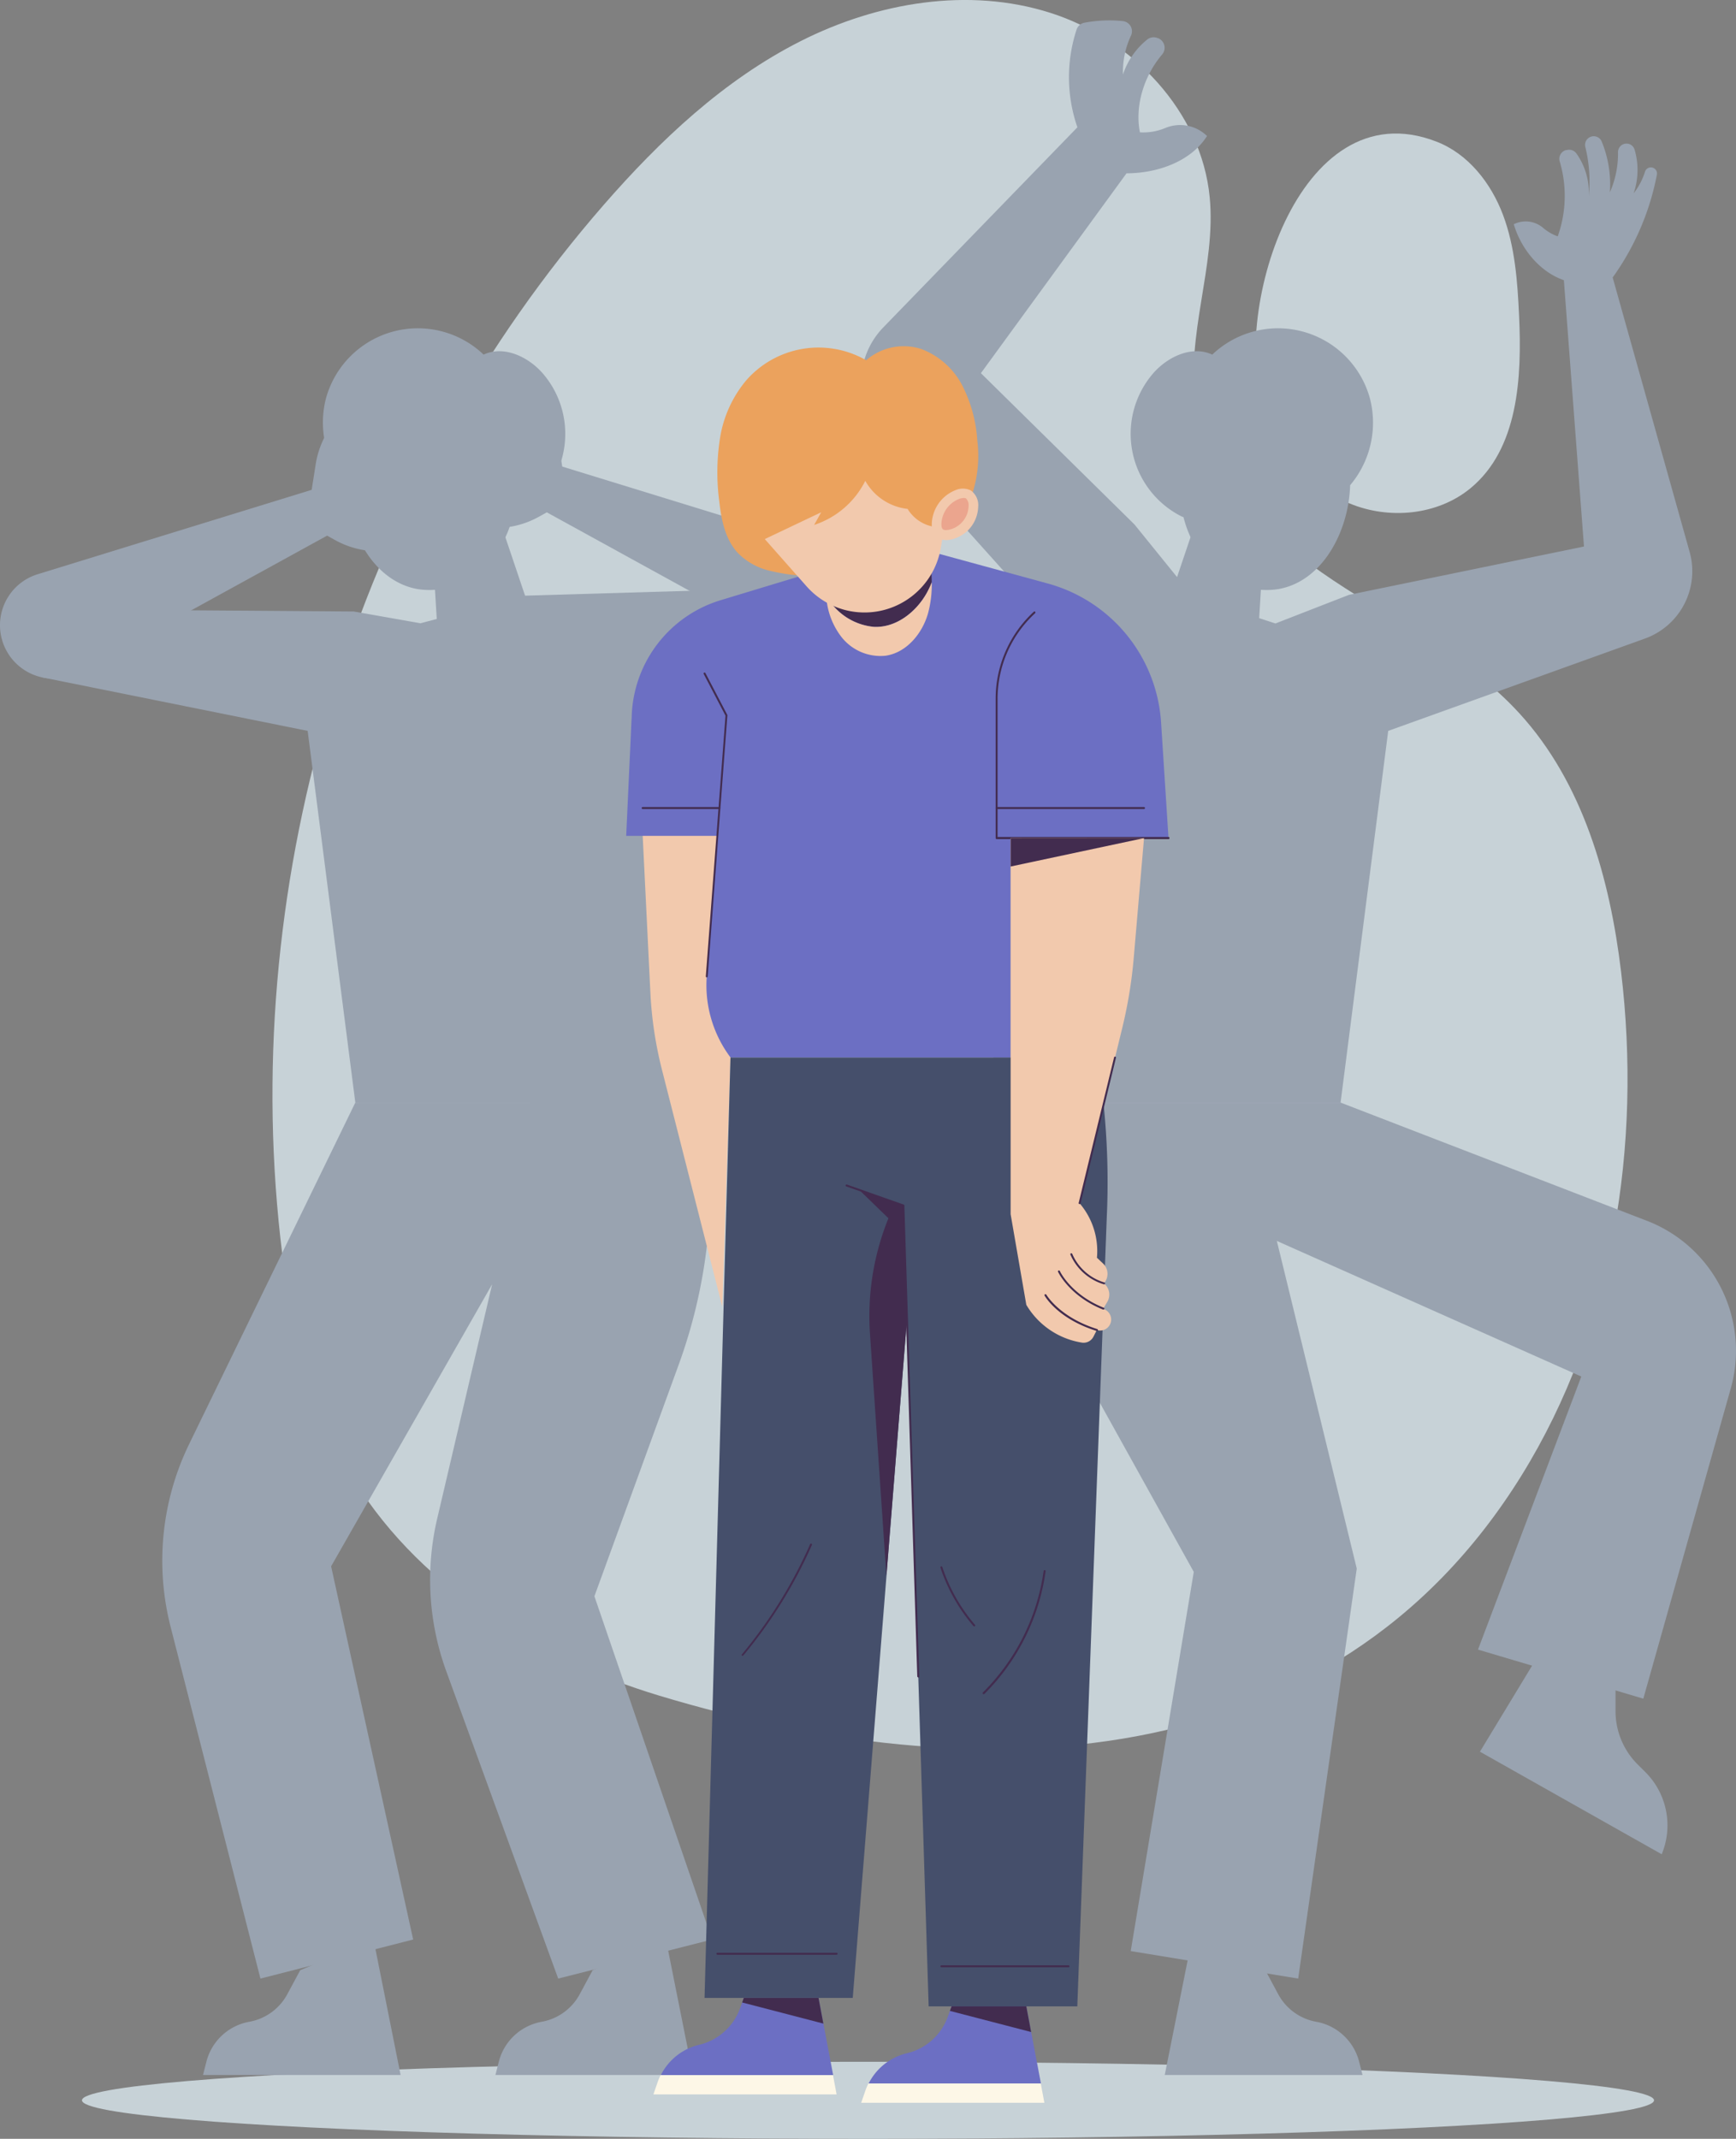 <svg xmlns="http://www.w3.org/2000/svg" viewBox="0 0 364.28 448.61"><rect x="0" y="0" width="364.28" height="448.61" fill="#808080" stroke="none"/><defs><style>.cls-1{fill:#c7d2d7;}.cls-2{fill:#99a3b0;}.cls-3{fill:#f2c9ad;}.cls-4{fill:#6c6fc3;}.cls-5{fill:#422c4f;}.cls-6{fill:#454f6b;}.cls-7{fill:#fdf7e7;}.cls-8{fill:#eba25d;}.cls-9{fill:#eba58e;}</style></defs><g id="Layer_2" data-name="Layer 2"><g id="OBJECT"><ellipse class="cls-1" cx="182.14" cy="440.53" rx="164.94" ry="8.08"/><path class="cls-1" d="M138.38,355.67c-26.36-7.94-51.5-23.48-65.32-47.28-9.16-15.77-12.83-34.13-14.6-52.28C51,179.79,76.29,100.83,126.66,43,138.5,29.41,151.9,16.77,168,8.63s35.24-11.4,52.42-5.93,31.68,20.7,33.42,38.65c1.41,14.51-5.18,29.08-2.84,43.47,2.58,15.84,15.39,28,28.75,36.9s28.23,16.05,39.07,27.89c13.34,14.57,19,34.63,21.35,54.25,4.35,36.29-1.61,74.48-20.86,105.56C279.37,373.89,204.16,375.51,138.38,355.67Z"/><path class="cls-1" d="M265.44,86.49c3.2,8.35,9.51,15.68,17.77,19.11s18.43,2.5,25.34-3.18c10.06-8.28,10.82-23.2,10.21-36.22-.33-7.14-.85-14.39-3.35-21.07s-7.29-12.85-14-15.43C272.19,18.37,257.91,66.84,265.44,86.49Z"/><path class="cls-2" d="M287.45,83.52a20,20,0,0,0-33.07-9.14c-4.29-2-9.5.48-12.55,4.1a19.4,19.4,0,0,0,6.07,29.82c.14.07.3.11.44.18.16.58.32,1.16.51,1.73a21.49,21.49,0,0,0,7.33,10.34,16,16,0,0,0,12.13,3c9.17-1.64,14.71-12,15-21.78A20.31,20.31,0,0,0,287.45,83.52Z"/><polygon class="cls-2" points="251.11 108.84 245.43 125.68 264.09 131.82 265.31 111.84 251.11 108.84"/><path class="cls-2" d="M291.3,153.3l-10,78H207.92l6-107.84-29-32.32a16.47,16.47,0,0,1,.43-22.47L226.08,26.7a32.06,32.06,0,0,1-.16-20.53,2.18,2.18,0,0,1,1.65-1.41,28.26,28.26,0,0,1,8-.34,2.15,2.15,0,0,1,1.78,3,17.9,17.9,0,0,0-1.71,8.21,15.71,15.71,0,0,1,5.16-7.39A2.14,2.14,0,0,1,242.94,8L243,8a2.17,2.17,0,0,1,.85,3.44c-3.77,4.42-5.76,10.74-4.65,16.32a12,12,0,0,0,5.27-.89,8.09,8.09,0,0,1,8.74,1.59l.07.07c-3.42,5.4-10.49,7.82-16.89,7.82L205.83,78.27,238.05,110l12.24,15.11,17.35,5.66,15.42-6,49.32-10.14-4.22-55.86c-5.08-1.75-9-6.59-10.51-11.74l.22-.1a5.62,5.62,0,0,1,6,.92,9.79,9.79,0,0,0,3,1.73,25.27,25.27,0,0,0,.44-15.64,1.91,1.91,0,0,1,1.29-2.46l.14,0a1.89,1.89,0,0,1,2.05.71,14.15,14.15,0,0,1,2.59,9,30.21,30.21,0,0,0-.72-10.38,1.8,1.8,0,0,1,1.2-2.14h0a1.8,1.8,0,0,1,2.23,1,23.55,23.55,0,0,1,1.72,10.68A20,20,0,0,0,339.52,32a1.79,1.79,0,0,1,1.82-1.88h0A1.76,1.76,0,0,1,343,31.39a15.08,15.08,0,0,1-.2,9.16A14.28,14.28,0,0,0,345.19,36a1.29,1.29,0,0,1,1.7-.8h0a1.28,1.28,0,0,1,.79,1.43,54.54,54.54,0,0,1-9.28,21.57l16.16,57.6a15,15,0,0,1-9.35,18.12Z"/><path class="cls-2" d="M281.3,231.26l64.27,24.79a29.21,29.21,0,0,1,17.61,35.18l-18.35,65.06L310.14,346l21.68-57.28-63.89-28.44L284.7,329l-12.29,86-35.14-5.77L250.5,329.7l-36.29-65.31a53.73,53.73,0,0,1-6.29-33.13H281.3Z"/><path class="cls-2" d="M265.51,413.24l2.69,5a11.33,11.33,0,0,0,8,5.82h0a11.36,11.36,0,0,1,9,8.38l.71,2.78H244.41l5.68-28.42Z"/><path class="cls-2" d="M339,351.22v7.68A15.78,15.78,0,0,0,343.56,370l1.73,1.72a15.77,15.77,0,0,1,3.4,17.2h0l-38.14-21.51,13-21.44Z"/><path class="cls-2" d="M68.41,83.52a20,20,0,0,1,33.07-9.14c4.29-2,9.49.48,12.55,4.1A19.4,19.4,0,0,1,108,108.3c-.14.07-.3.11-.45.18-.15.58-.31,1.16-.51,1.73a21.41,21.41,0,0,1-7.32,10.34,16,16,0,0,1-12.13,3c-9.17-1.64-14.71-12-15-21.78A20.31,20.31,0,0,1,68.41,83.52Z"/><polygon class="cls-2" points="104.75 108.84 110.43 125.68 91.77 131.82 90.55 111.84 104.75 108.84"/><polygon class="cls-2" points="110.18 124.94 88.22 130.73 74.23 128.26 38.22 128 8.92 142.09 64.56 153.3 74.56 231.26 147.93 231.26 143.42 150.68 174.25 137.26 157.13 123.55 110.18 124.94"/><path class="cls-2" d="M72.51,85.09l-3.13,4.49a18.65,18.65,0,0,0-3.13,7.77l-.85,5.39L7.91,120.44A11.19,11.19,0,0,0,.58,134.7h0a11.2,11.2,0,0,0,16,6.25l52.06-28.6,1.62.9a18.69,18.69,0,0,0,9.12,2.38h0Z"/><path class="cls-2" d="M110.9,80.21,114,84.7a18.65,18.65,0,0,1,3.13,7.77l.85,5.39,57.49,17.69a11.21,11.21,0,0,1,7.33,14.27h0a11.19,11.19,0,0,1-16,6.25l-52.06-28.61-1.63.91a18.62,18.62,0,0,1-9.12,2.37h0Z"/><path class="cls-2" d="M63,413.24l-2.69,5a11.33,11.33,0,0,1-8,5.82h0a11.36,11.36,0,0,0-9,8.38l-.71,2.78H84.06l-5.68-28.42Z"/><path class="cls-2" d="M124.36,413.24l-2.69,5a11.33,11.33,0,0,1-8,5.82h0a11.36,11.36,0,0,0-9,8.38l-.71,2.78h41.46l-5.68-28.42Z"/><path class="cls-2" d="M74.56,231.26,39.71,302.85a55.92,55.92,0,0,0-3.91,38.37L54.65,415l32.05-8.19L69.48,328.53l33.79-59.16-11.54,49.2a56.06,56.06,0,0,0,1.91,31.95L117.13,415l32.29-8.19-24.69-72,17.7-48.61a110.17,110.17,0,0,0,6.15-48.12l-.65-6.84Z"/><path class="cls-3" d="M134.86,175.28l1.62,33a81.49,81.49,0,0,0,2.4,16l12.68,49.79,3.25-98.8Z"/><path class="cls-4" d="M175.15,118.64l-23.93,7.25a26.29,26.29,0,0,0-18.65,24l-1.17,25.43h19.13l-2.23,29.49a25.23,25.23,0,0,0,5,17h58.79v-46H245.2l-1.56-24.26a32.37,32.37,0,0,0-23.77-29.16l-24.78-6.76Z"/><path class="cls-5" d="M148.3,205h0a.2.2,0,0,1-.19-.22l4.13-54.67-4.57-8.74a.2.2,0,0,1,.08-.28.21.21,0,0,1,.28.09l4.6,8.8a.2.2,0,0,1,0,.11l-4.13,54.72A.21.21,0,0,1,148.3,205Z"/><path class="cls-5" d="M150.94,169.69H134.86a.21.21,0,0,1-.21-.21.2.2,0,0,1,.21-.2h16.08a.2.2,0,0,1,.2.2A.21.21,0,0,1,150.94,169.69Z"/><path class="cls-5" d="M245.2,176H209.14a.2.2,0,0,1-.21-.2V146.56a24.82,24.82,0,0,1,8-18.25.21.21,0,0,1,.29,0,.23.23,0,0,1,0,.3,24.37,24.37,0,0,0-7.89,17.94v29H245.2a.2.2,0,0,1,.2.21A.2.2,0,0,1,245.2,176Z"/><path class="cls-5" d="M240.06,169.69H209.14a.21.21,0,0,1-.21-.21.2.2,0,0,1,.21-.2h30.92a.2.2,0,0,1,.2.2A.21.21,0,0,1,240.06,169.69Z"/><path class="cls-6" d="M153.28,221.81l-5.44,197.25h31.1l11.38-142.38,4.55,144.15h31.19l6.19-165.66a158.74,158.74,0,0,0-.74-24.18l-1-9.18Z"/><path class="cls-5" d="M180.24,249.52l9.33,3.29.75,23.87L186,330.53l-3.45-50.85a54.49,54.49,0,0,1,3.88-24.15h0Z"/><path class="cls-5" d="M192.69,351.82a.22.22,0,0,1-.21-.2L189.37,253l-11.76-4.14a.21.21,0,1,1,.14-.39l11.89,4.19a.2.2,0,0,1,.13.19l3.13,98.81a.21.21,0,0,1-.2.21Z"/><path class="cls-5" d="M204.43,341.13a.24.24,0,0,1-.16-.07,36.36,36.36,0,0,1-6.93-12.26.21.21,0,0,1,.13-.26.2.2,0,0,1,.26.13,36,36,0,0,0,6.85,12.12.2.2,0,0,1,0,.29A.21.21,0,0,1,204.43,341.13Z"/><path class="cls-5" d="M206.4,355.34a.21.21,0,0,1-.15-.35A44.7,44.7,0,0,0,219,329.5a.22.22,0,0,1,.24-.18.21.21,0,0,1,.17.24,45.1,45.1,0,0,1-12.83,25.72A.2.2,0,0,1,206.4,355.34Z"/><path class="cls-5" d="M155.82,347.28a.21.21,0,0,1-.13,0,.21.21,0,0,1,0-.29A97.94,97.94,0,0,0,170,323.88a.2.2,0,1,1,.37.17A98.35,98.35,0,0,1,156,347.2.21.21,0,0,1,155.82,347.28Z"/><path class="cls-5" d="M175.55,410h-25a.21.21,0,0,1-.21-.21.2.2,0,0,1,.21-.2h25a.2.2,0,0,1,.21.2A.21.21,0,0,1,175.55,410Z"/><path class="cls-5" d="M224.21,412.63H197.54a.2.2,0,0,1-.21-.2.21.21,0,0,1,.21-.21h26.67a.21.21,0,0,1,.21.21A.2.2,0,0,1,224.21,412.63Z"/><path class="cls-4" d="M215.36,420.83H199.68l-.8,2.18a12.07,12.07,0,0,1-8.61,7.66,12.14,12.14,0,0,0-8,6.34h36.16Z"/><path class="cls-7" d="M182.23,437a11.52,11.52,0,0,0-.65,1.53l-.87,2.52h38.44l-.76-4.05Z"/><polygon class="cls-5" points="199.68 420.83 215.36 420.83 216.37 426.21 199.33 421.78 199.68 420.83"/><path class="cls-4" d="M171.76,419.06H156.08l-.79,2.18a12.11,12.11,0,0,1-8.62,7.66,12.14,12.14,0,0,0-8,6.34h36.16Z"/><path class="cls-7" d="M138.63,435.24a11.52,11.52,0,0,0-.65,1.53l-.87,2.52h38.44l-.76-4.05Z"/><polygon class="cls-5" points="156.08 419.06 171.76 419.06 172.77 424.44 155.73 420.01 156.08 419.06"/><path class="cls-5" d="M183.44,131.49c4.63.18,8.83-3.13,11.07-7.19a18.33,18.33,0,0,0,1-2.15c0-2.18-.22-4.38-.43-6.55-6.32,4.28-14.27,6.81-21.79,8.07,0,.54,0,1.08.1,1.61a22.28,22.28,0,0,0,1.52,1.85A12.77,12.77,0,0,0,183.44,131.49Z"/><path class="cls-3" d="M194.51,124.3c-2.24,4.06-6.44,7.37-11.07,7.19a12.77,12.77,0,0,1-8.52-4.36,22.28,22.28,0,0,1-1.52-1.85,15.43,15.43,0,0,0,3.12,8.26,10.41,10.41,0,0,0,9.28,4c4.37-.62,7.67-4.56,8.91-8.8a23.24,23.24,0,0,0,.81-6.6A18.33,18.33,0,0,1,194.51,124.3Z"/><path class="cls-8" d="M168.81,120.79a40.83,40.83,0,0,1-7.47-1.12,13.72,13.72,0,0,1-6.5-3.68c-2.65-2.84-3.47-6.89-3.9-10.75a46.36,46.36,0,0,1,.15-13.36,24.91,24.91,0,0,1,5.47-12.07,20.15,20.15,0,0,1,25.2-4.25,12,12,0,0,1,11.55-2.36A16.1,16.1,0,0,1,202,81a29.55,29.55,0,0,1,3.08,11.43,25.8,25.8,0,0,1-.86,10.5c-2.14,6.43-8,11.09-14.3,13.51S175.56,121.37,168.81,120.79Z"/><path class="cls-3" d="M160.48,113.07l8.77,9.91a16.22,16.22,0,0,0,16.37,4.93h0A16.25,16.25,0,0,0,197.4,115l.76-4.45a8,8,0,0,1-7.71-3.81,11.64,11.64,0,0,1-8.88-5.89,18.34,18.34,0,0,1-10.73,9.25c.48-.87,1-1.78,1.48-2.65Z"/><path class="cls-3" d="M196.17,107a7.84,7.84,0,0,1,4.19-4.13,3.85,3.85,0,0,1,3.36,0,3.8,3.8,0,0,1,1.54,3.46,7.3,7.3,0,0,1-2.57,5.3c-1.42,1.17-4,2.27-5.79,1.24C194.94,111.68,195.44,108.67,196.17,107Z"/><path class="cls-9" d="M198.54,111.19a1.28,1.28,0,0,1-.63-.14c-.53-.31-.48-1.91.12-3.29a5.87,5.87,0,0,1,3.1-3.06,3.12,3.12,0,0,1,1.11-.25,1,1,0,0,1,.46.09,2,2,0,0,1,.54,1.66,5.19,5.19,0,0,1-1.85,3.8A5.08,5.08,0,0,1,198.54,111.19Z"/><path class="cls-3" d="M212.07,175.79v78.89l3.29,19a16.58,16.58,0,0,0,11.74,7.94,2.33,2.33,0,0,0,2.35-1.26l.71-1.39h0a2.31,2.31,0,0,0,2.91-1.55h0a2.33,2.33,0,0,0-1.11-2.69l-.45-.24.86-1.46a3,3,0,0,0-.56-3.7l-.17-.15h0a3,3,0,0,0-.16-4.15l-1.3-1.22a15.4,15.4,0,0,0-3.66-11.45l9-36.86a97.05,97.05,0,0,0,2.38-14.57l2.16-25.12Z"/><polygon class="cls-5" points="212.07 175.79 240.06 175.79 212.07 181.75 212.07 175.79"/><path class="cls-5" d="M230.18,279.16h-.06c-8.11-2.52-10.81-7.21-10.92-7.41a.21.21,0,0,1,.08-.28.22.22,0,0,1,.28.08s2.74,4.74,10.69,7.22a.2.2,0,0,1,.13.25A.21.21,0,0,1,230.18,279.16Z"/><path class="cls-5" d="M231.54,274.68l-.07,0c-7.07-2.82-9.43-7.87-9.45-7.92a.2.2,0,0,1,.1-.27.22.22,0,0,1,.28.1c0,.05,2.31,4.95,9.22,7.71a.2.2,0,0,1,.11.27A.21.21,0,0,1,231.54,274.68Z"/><path class="cls-5" d="M231.67,269.37h-.06a11.11,11.11,0,0,1-7-6.23.2.2,0,0,1,.12-.26.22.22,0,0,1,.27.12,10.67,10.67,0,0,0,6.75,6,.2.2,0,0,1,.14.25A.21.21,0,0,1,231.67,269.37Z"/><path class="cls-5" d="M226.55,252.55h-.05a.2.2,0,0,1-.15-.25l7.43-30.53a.2.2,0,0,1,.24-.15.21.21,0,0,1,.15.25l-7.42,30.53A.21.21,0,0,1,226.55,252.55Z"/></g></g></svg>